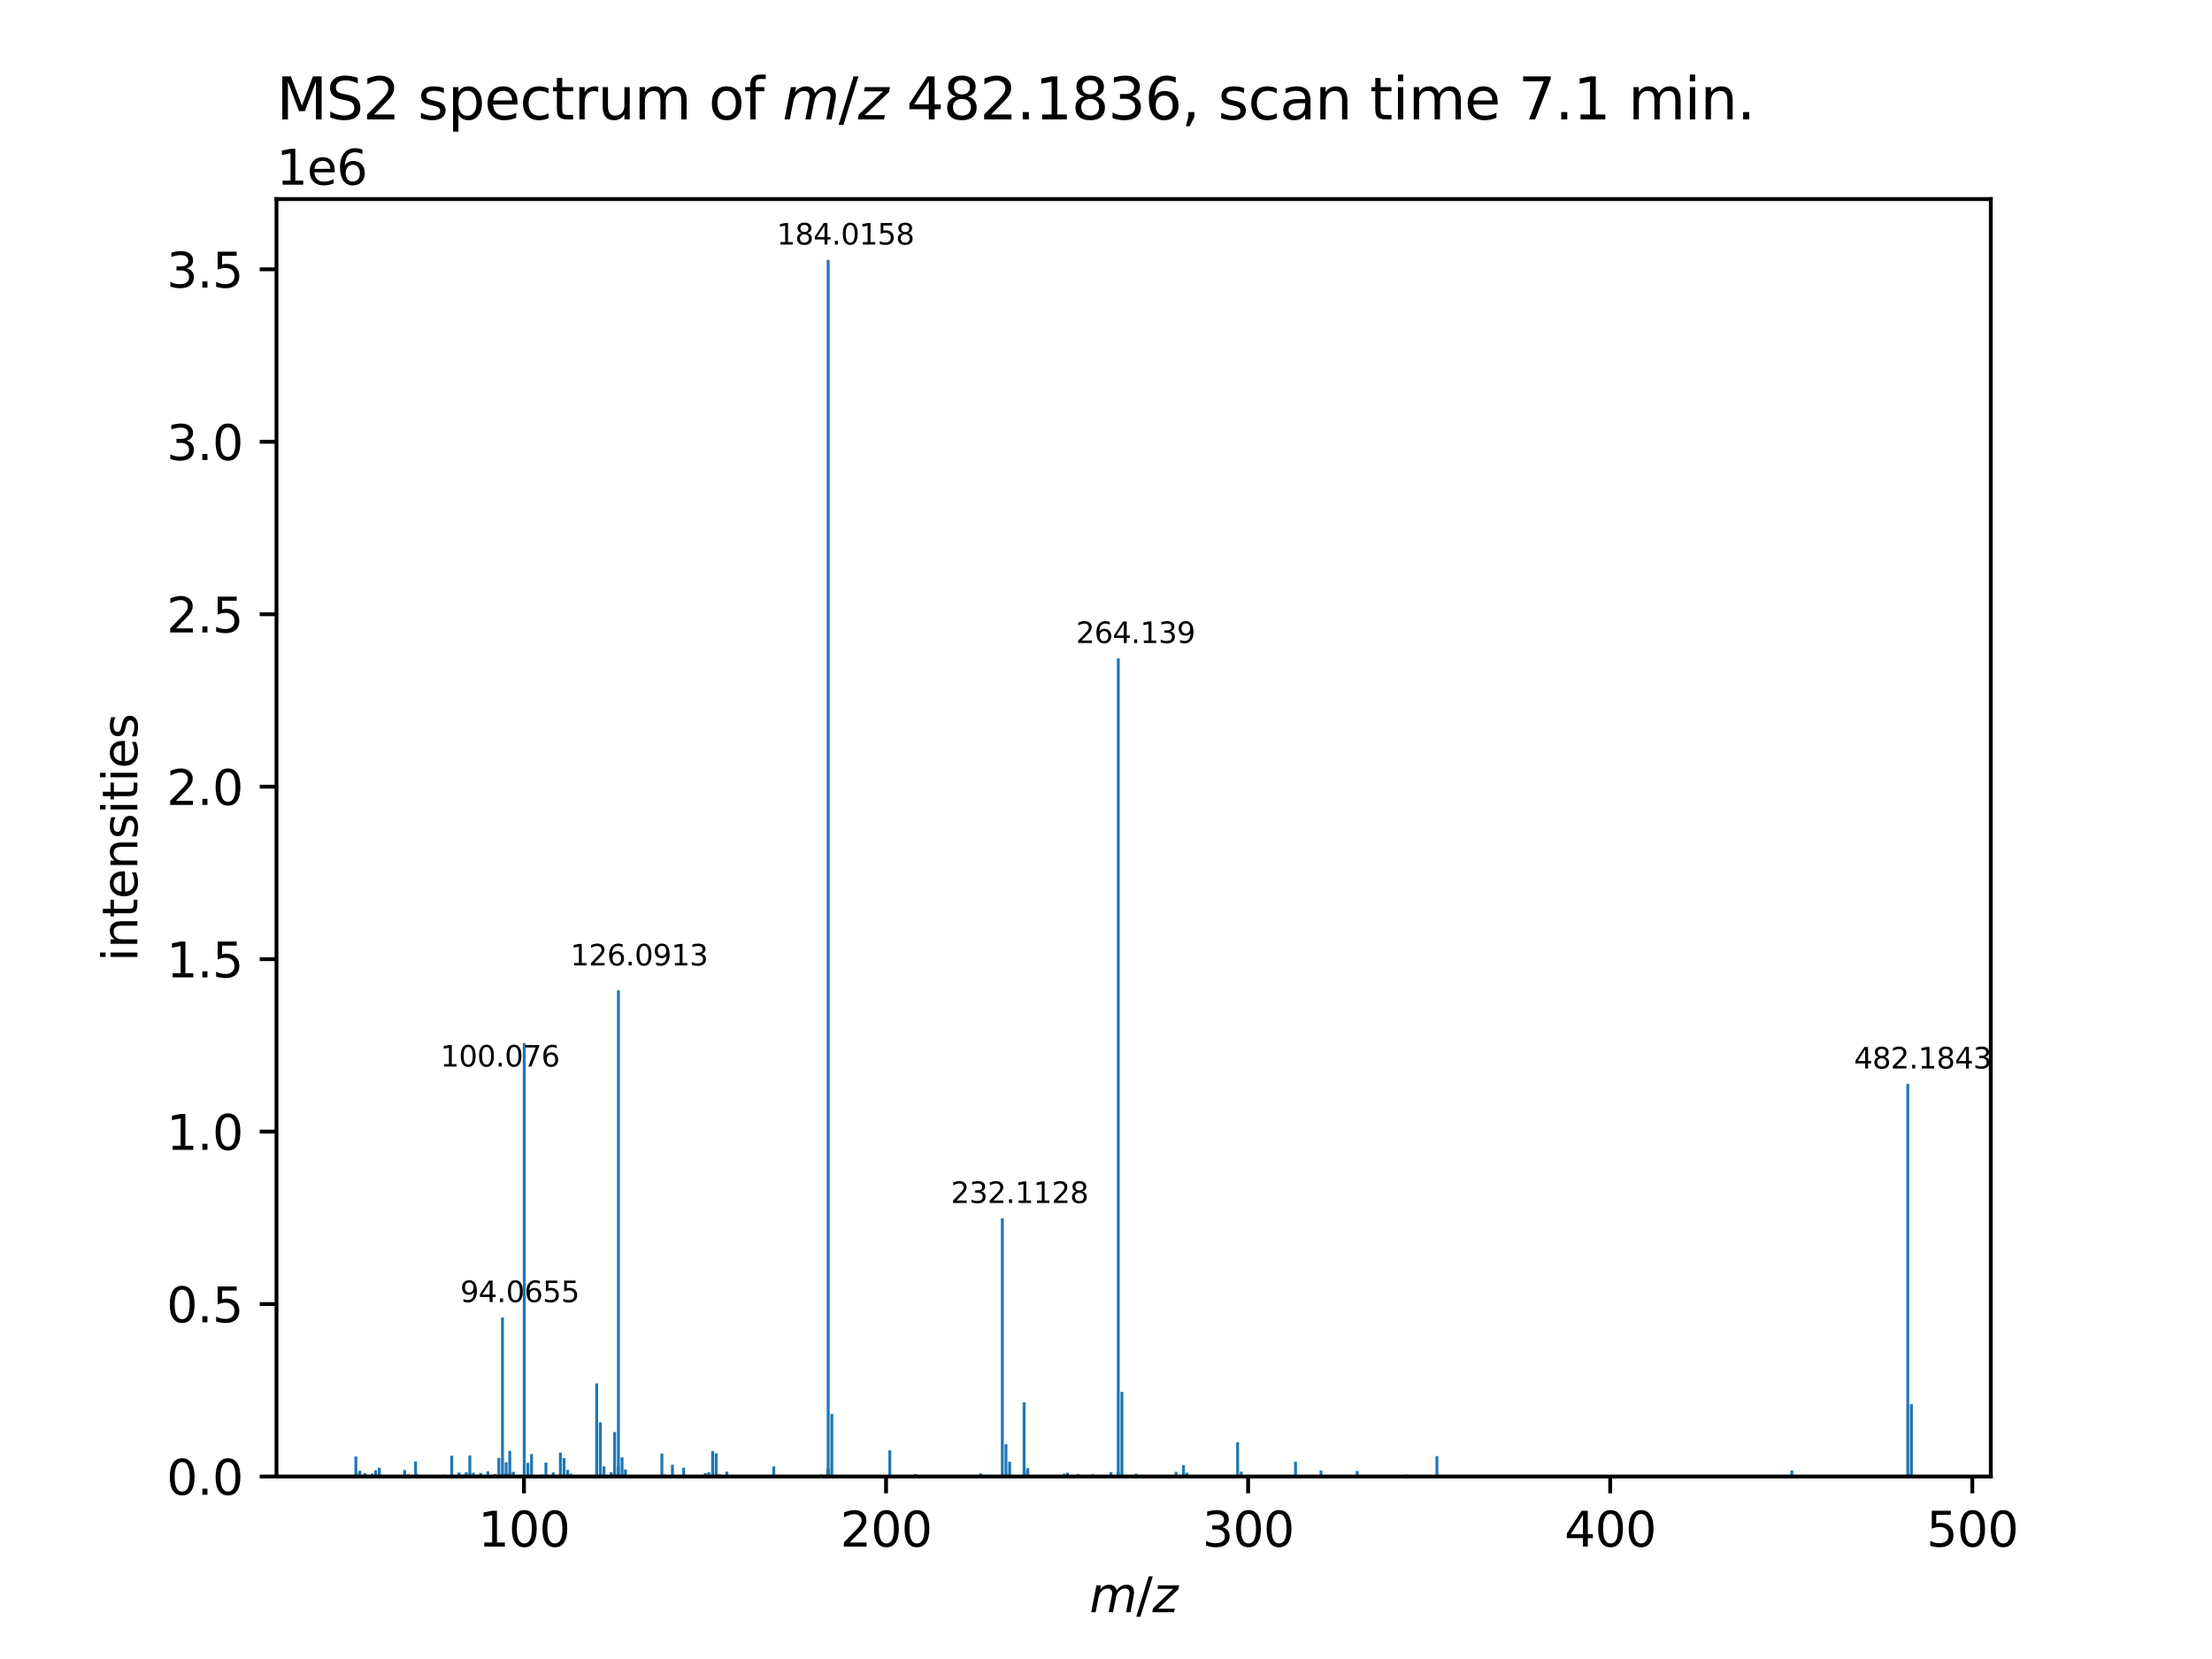 <?xml version="1.0" encoding="utf-8" standalone="no"?>
<!DOCTYPE svg PUBLIC "-//W3C//DTD SVG 1.1//EN"
  "http://www.w3.org/Graphics/SVG/1.1/DTD/svg11.dtd">
<svg xmlns:xlink="http://www.w3.org/1999/xlink" width="460.8pt" height="345.6pt" viewBox="0 0 460.8 345.6" xmlns="http://www.w3.org/2000/svg" version="1.1">
 <defs>
  <style type="text/css">*{stroke-linejoin: round; stroke-linecap: butt}</style>
 </defs>
 <g id="figure_1">
  <g id="patch_1">
   <path d="M 0 345.6 
L 460.8 345.6 
L 460.8 0 
L 0 0 
z
" style="fill: #ffffff"/>
  </g>
  <g id="axes_1">
   <g id="patch_2">
    <path d="M 57.6 307.584 
L 414.72 307.584 
L 414.72 41.472 
L 57.6 41.472 
z
" style="fill: #ffffff"/>
   </g>
   <g id="patch_3">
    <path d="M 73.833 307.584 
L 74.436 307.584 
L 74.436 303.419 
L 73.833 303.419 
z
" clip-path="url(#pe73e03566a)" style="fill: #1f77b4"/>
   </g>
   <g id="patch_4">
    <path d="M 73.917 307.584 
L 74.52 307.584 
L 74.52 306.823 
L 73.917 306.823 
z
" clip-path="url(#pe73e03566a)" style="fill: #1f77b4"/>
   </g>
   <g id="patch_5">
    <path d="M 74.657 307.584 
L 75.261 307.584 
L 75.261 306.386 
L 74.657 306.386 
z
" clip-path="url(#pe73e03566a)" style="fill: #1f77b4"/>
   </g>
   <g id="patch_6">
    <path d="M 75.699 307.584 
L 76.303 307.584 
L 76.303 306.879 
L 75.699 306.879 
z
" clip-path="url(#pe73e03566a)" style="fill: #1f77b4"/>
   </g>
   <g id="patch_7">
    <path d="M 76.423 307.584 
L 77.026 307.584 
L 77.026 307.23 
L 76.423 307.23 
z
" clip-path="url(#pe73e03566a)" style="fill: #1f77b4"/>
   </g>
   <g id="patch_8">
    <path d="M 77.22 307.584 
L 77.823 307.584 
L 77.823 306.982 
L 77.22 306.982 
z
" clip-path="url(#pe73e03566a)" style="fill: #1f77b4"/>
   </g>
   <g id="patch_9">
    <path d="M 77.962 307.584 
L 78.565 307.584 
L 78.565 306.288 
L 77.962 306.288 
z
" clip-path="url(#pe73e03566a)" style="fill: #1f77b4"/>
   </g>
   <g id="patch_10">
    <path d="M 78.713 307.584 
L 79.316 307.584 
L 79.316 305.761 
L 78.713 305.761 
z
" clip-path="url(#pe73e03566a)" style="fill: #1f77b4"/>
   </g>
   <g id="patch_11">
    <path d="M 84 307.584 
L 84.603 307.584 
L 84.603 306.233 
L 84 306.233 
z
" clip-path="url(#pe73e03566a)" style="fill: #1f77b4"/>
   </g>
   <g id="patch_12">
    <path d="M 84.751 307.584 
L 85.354 307.584 
L 85.354 307.075 
L 84.751 307.075 
z
" clip-path="url(#pe73e03566a)" style="fill: #1f77b4"/>
   </g>
   <g id="patch_13">
    <path d="M 85.493 307.584 
L 86.096 307.584 
L 86.096 307.26 
L 85.493 307.26 
z
" clip-path="url(#pe73e03566a)" style="fill: #1f77b4"/>
   </g>
   <g id="patch_14">
    <path d="M 86.271 307.584 
L 86.874 307.584 
L 86.874 304.463 
L 86.271 304.463 
z
" clip-path="url(#pe73e03566a)" style="fill: #1f77b4"/>
   </g>
   <g id="patch_15">
    <path d="M 86.456 307.584 
L 87.059 307.584 
L 87.059 306.999 
L 86.456 306.999 
z
" clip-path="url(#pe73e03566a)" style="fill: #1f77b4"/>
   </g>
   <g id="patch_16">
    <path d="M 92.282 307.584 
L 92.885 307.584 
L 92.885 307.21 
L 92.282 307.21 
z
" clip-path="url(#pe73e03566a)" style="fill: #1f77b4"/>
   </g>
   <g id="patch_17">
    <path d="M 93.802 307.584 
L 94.405 307.584 
L 94.405 303.254 
L 93.802 303.254 
z
" clip-path="url(#pe73e03566a)" style="fill: #1f77b4"/>
   </g>
   <g id="patch_18">
    <path d="M 95.322 307.584 
L 95.926 307.584 
L 95.926 306.743 
L 95.322 306.743 
z
" clip-path="url(#pe73e03566a)" style="fill: #1f77b4"/>
   </g>
   <g id="patch_19">
    <path d="M 96.082 307.584 
L 96.686 307.584 
L 96.686 307.172 
L 96.082 307.172 
z
" clip-path="url(#pe73e03566a)" style="fill: #1f77b4"/>
   </g>
   <g id="patch_20">
    <path d="M 96.815 307.584 
L 97.419 307.584 
L 97.419 306.706 
L 96.815 306.706 
z
" clip-path="url(#pe73e03566a)" style="fill: #1f77b4"/>
   </g>
   <g id="patch_21">
    <path d="M 97.575 307.584 
L 98.179 307.584 
L 98.179 303.187 
L 97.575 303.187 
z
" clip-path="url(#pe73e03566a)" style="fill: #1f77b4"/>
   </g>
   <g id="patch_22">
    <path d="M 97.585 307.584 
L 98.188 307.584 
L 98.188 306.962 
L 97.585 306.962 
z
" clip-path="url(#pe73e03566a)" style="fill: #1f77b4"/>
   </g>
   <g id="patch_23">
    <path d="M 98.336 307.584 
L 98.939 307.584 
L 98.939 306.782 
L 98.336 306.782 
z
" clip-path="url(#pe73e03566a)" style="fill: #1f77b4"/>
   </g>
   <g id="patch_24">
    <path d="M 99.217 307.584 
L 99.821 307.584 
L 99.821 307.192 
L 99.217 307.192 
z
" clip-path="url(#pe73e03566a)" style="fill: #1f77b4"/>
   </g>
   <g id="patch_25">
    <path d="M 99.856 307.584 
L 100.459 307.584 
L 100.459 306.846 
L 99.856 306.846 
z
" clip-path="url(#pe73e03566a)" style="fill: #1f77b4"/>
   </g>
   <g id="patch_26">
    <path d="M 101.333 307.584 
L 101.936 307.584 
L 101.936 306.526 
L 101.333 306.526 
z
" clip-path="url(#pe73e03566a)" style="fill: #1f77b4"/>
   </g>
   <g id="patch_27">
    <path d="M 102.437 307.584 
L 103.04 307.584 
L 103.04 307.204 
L 102.437 307.204 
z
" clip-path="url(#pe73e03566a)" style="fill: #1f77b4"/>
   </g>
   <g id="patch_28">
    <path d="M 102.853 307.584 
L 103.456 307.584 
L 103.456 307.091 
L 102.853 307.091 
z
" clip-path="url(#pe73e03566a)" style="fill: #1f77b4"/>
   </g>
   <g id="patch_29">
    <path d="M 103.613 307.584 
L 104.217 307.584 
L 104.217 303.722 
L 103.613 303.722 
z
" clip-path="url(#pe73e03566a)" style="fill: #1f77b4"/>
   </g>
   <g id="patch_30">
    <path d="M 104.374 307.584 
L 104.977 307.584 
L 104.977 274.453 
L 104.374 274.453 
z
" clip-path="url(#pe73e03566a)" style="fill: #1f77b4"/>
   </g>
   <g id="patch_31">
    <path d="M 104.377 307.584 
L 104.981 307.584 
L 104.981 306.979 
L 104.377 306.979 
z
" clip-path="url(#pe73e03566a)" style="fill: #1f77b4"/>
   </g>
   <g id="patch_32">
    <path d="M 105.116 307.584 
L 105.719 307.584 
L 105.719 307.227 
L 105.116 307.227 
z
" clip-path="url(#pe73e03566a)" style="fill: #1f77b4"/>
   </g>
   <g id="patch_33">
    <path d="M 105.13 307.584 
L 105.733 307.584 
L 105.733 306.896 
L 105.13 306.896 
z
" clip-path="url(#pe73e03566a)" style="fill: #1f77b4"/>
   </g>
   <g id="patch_34">
    <path d="M 105.131 307.584 
L 105.734 307.584 
L 105.734 306.908 
L 105.131 306.908 
z
" clip-path="url(#pe73e03566a)" style="fill: #1f77b4"/>
   </g>
   <g id="patch_35">
    <path d="M 105.134 307.584 
L 105.738 307.584 
L 105.738 304.614 
L 105.134 304.614 
z
" clip-path="url(#pe73e03566a)" style="fill: #1f77b4"/>
   </g>
   <g id="patch_36">
    <path d="M 105.867 307.584 
L 106.47 307.584 
L 106.47 306.988 
L 105.867 306.988 
z
" clip-path="url(#pe73e03566a)" style="fill: #1f77b4"/>
   </g>
   <g id="patch_37">
    <path d="M 105.894 307.584 
L 106.497 307.584 
L 106.497 302.238 
L 105.894 302.238 
z
" clip-path="url(#pe73e03566a)" style="fill: #1f77b4"/>
   </g>
   <g id="patch_38">
    <path d="M 106.621 307.584 
L 107.224 307.584 
L 107.224 306.611 
L 106.621 306.611 
z
" clip-path="url(#pe73e03566a)" style="fill: #1f77b4"/>
   </g>
   <g id="patch_39">
    <path d="M 106.636 307.584 
L 107.24 307.584 
L 107.24 306.685 
L 106.636 306.685 
z
" clip-path="url(#pe73e03566a)" style="fill: #1f77b4"/>
   </g>
   <g id="patch_40">
    <path d="M 108.157 307.584 
L 108.76 307.584 
L 108.76 307.213 
L 108.157 307.213 
z
" clip-path="url(#pe73e03566a)" style="fill: #1f77b4"/>
   </g>
   <g id="patch_41">
    <path d="M 108.907 307.584 
L 109.511 307.584 
L 109.511 217.286 
L 108.907 217.286 
z
" clip-path="url(#pe73e03566a)" style="fill: #1f77b4"/>
   </g>
   <g id="patch_42">
    <path d="M 109.649 307.584 
L 110.253 307.584 
L 110.253 307.132 
L 109.649 307.132 
z
" clip-path="url(#pe73e03566a)" style="fill: #1f77b4"/>
   </g>
   <g id="patch_43">
    <path d="M 109.664 307.584 
L 110.267 307.584 
L 110.267 304.736 
L 109.664 304.736 
z
" clip-path="url(#pe73e03566a)" style="fill: #1f77b4"/>
   </g>
   <g id="patch_44">
    <path d="M 110.428 307.584 
L 111.031 307.584 
L 111.031 302.887 
L 110.428 302.887 
z
" clip-path="url(#pe73e03566a)" style="fill: #1f77b4"/>
   </g>
   <g id="patch_45">
    <path d="M 112.647 307.584 
L 113.25 307.584 
L 113.25 307.165 
L 112.647 307.165 
z
" clip-path="url(#pe73e03566a)" style="fill: #1f77b4"/>
   </g>
   <g id="patch_46">
    <path d="M 113.425 307.584 
L 114.029 307.584 
L 114.029 304.684 
L 113.425 304.684 
z
" clip-path="url(#pe73e03566a)" style="fill: #1f77b4"/>
   </g>
   <g id="patch_47">
    <path d="M 114.945 307.584 
L 115.549 307.584 
L 115.549 306.738 
L 114.945 306.738 
z
" clip-path="url(#pe73e03566a)" style="fill: #1f77b4"/>
   </g>
   <g id="patch_48">
    <path d="M 116.438 307.584 
L 117.042 307.584 
L 117.042 302.616 
L 116.438 302.616 
z
" clip-path="url(#pe73e03566a)" style="fill: #1f77b4"/>
   </g>
   <g id="patch_49">
    <path d="M 116.466 307.584 
L 117.069 307.584 
L 117.069 307.093 
L 116.466 307.093 
z
" clip-path="url(#pe73e03566a)" style="fill: #1f77b4"/>
   </g>
   <g id="patch_50">
    <path d="M 117.199 307.584 
L 117.802 307.584 
L 117.802 303.728 
L 117.199 303.728 
z
" clip-path="url(#pe73e03566a)" style="fill: #1f77b4"/>
   </g>
   <g id="patch_51">
    <path d="M 117.959 307.584 
L 118.562 307.584 
L 118.562 306.194 
L 117.959 306.194 
z
" clip-path="url(#pe73e03566a)" style="fill: #1f77b4"/>
   </g>
   <g id="patch_52">
    <path d="M 118.658 307.584 
L 119.262 307.584 
L 119.262 306.992 
L 118.658 306.992 
z
" clip-path="url(#pe73e03566a)" style="fill: #1f77b4"/>
   </g>
   <g id="patch_53">
    <path d="M 123.991 307.584 
L 124.594 307.584 
L 124.594 307.187 
L 123.991 307.187 
z
" clip-path="url(#pe73e03566a)" style="fill: #1f77b4"/>
   </g>
   <g id="patch_54">
    <path d="M 123.997 307.584 
L 124.6 307.584 
L 124.6 288.173 
L 123.997 288.173 
z
" clip-path="url(#pe73e03566a)" style="fill: #1f77b4"/>
   </g>
   <g id="patch_55">
    <path d="M 124.757 307.584 
L 125.36 307.584 
L 125.36 296.286 
L 124.757 296.286 
z
" clip-path="url(#pe73e03566a)" style="fill: #1f77b4"/>
   </g>
   <g id="patch_56">
    <path d="M 125.518 307.584 
L 126.121 307.584 
L 126.121 305.461 
L 125.518 305.461 
z
" clip-path="url(#pe73e03566a)" style="fill: #1f77b4"/>
   </g>
   <g id="patch_57">
    <path d="M 127.01 307.584 
L 127.613 307.584 
L 127.613 306.679 
L 127.01 306.679 
z
" clip-path="url(#pe73e03566a)" style="fill: #1f77b4"/>
   </g>
   <g id="patch_58">
    <path d="M 127.737 307.584 
L 128.341 307.584 
L 128.341 298.31 
L 127.737 298.31 
z
" clip-path="url(#pe73e03566a)" style="fill: #1f77b4"/>
   </g>
   <g id="patch_59">
    <path d="M 127.77 307.584 
L 128.374 307.584 
L 128.374 307.212 
L 127.77 307.212 
z
" clip-path="url(#pe73e03566a)" style="fill: #1f77b4"/>
   </g>
   <g id="patch_60">
    <path d="M 128.469 307.584 
L 129.073 307.584 
L 129.073 305.53 
L 128.469 305.53 
z
" clip-path="url(#pe73e03566a)" style="fill: #1f77b4"/>
   </g>
   <g id="patch_61">
    <path d="M 128.53 307.584 
L 129.134 307.584 
L 129.134 206.304 
L 128.53 206.304 
z
" clip-path="url(#pe73e03566a)" style="fill: #1f77b4"/>
   </g>
   <g id="patch_62">
    <path d="M 129.287 307.584 
L 129.891 307.584 
L 129.891 303.6 
L 129.287 303.6 
z
" clip-path="url(#pe73e03566a)" style="fill: #1f77b4"/>
   </g>
   <g id="patch_63">
    <path d="M 129.989 307.584 
L 130.593 307.584 
L 130.593 306.112 
L 129.989 306.112 
z
" clip-path="url(#pe73e03566a)" style="fill: #1f77b4"/>
   </g>
   <g id="patch_64">
    <path d="M 137.582 307.584 
L 138.185 307.584 
L 138.185 302.799 
L 137.582 302.799 
z
" clip-path="url(#pe73e03566a)" style="fill: #1f77b4"/>
   </g>
   <g id="patch_65">
    <path d="M 138.098 307.584 
L 138.702 307.584 
L 138.702 307.168 
L 138.098 307.168 
z
" clip-path="url(#pe73e03566a)" style="fill: #1f77b4"/>
   </g>
   <g id="patch_66">
    <path d="M 139.774 307.584 
L 140.377 307.584 
L 140.377 305.121 
L 139.774 305.121 
z
" clip-path="url(#pe73e03566a)" style="fill: #1f77b4"/>
   </g>
   <g id="patch_67">
    <path d="M 142.115 307.584 
L 142.719 307.584 
L 142.719 305.739 
L 142.115 305.739 
z
" clip-path="url(#pe73e03566a)" style="fill: #1f77b4"/>
   </g>
   <g id="patch_68">
    <path d="M 146.633 307.584 
L 147.237 307.584 
L 147.237 306.881 
L 146.633 306.881 
z
" clip-path="url(#pe73e03566a)" style="fill: #1f77b4"/>
   </g>
   <g id="patch_69">
    <path d="M 147.36 307.584 
L 147.964 307.584 
L 147.964 306.705 
L 147.36 306.705 
z
" clip-path="url(#pe73e03566a)" style="fill: #1f77b4"/>
   </g>
   <g id="patch_70">
    <path d="M 148.153 307.584 
L 148.757 307.584 
L 148.757 302.278 
L 148.153 302.278 
z
" clip-path="url(#pe73e03566a)" style="fill: #1f77b4"/>
   </g>
   <g id="patch_71">
    <path d="M 148.881 307.584 
L 149.484 307.584 
L 149.484 302.737 
L 148.881 302.737 
z
" clip-path="url(#pe73e03566a)" style="fill: #1f77b4"/>
   </g>
   <g id="patch_72">
    <path d="M 149.585 307.584 
L 150.189 307.584 
L 150.189 307.093 
L 149.585 307.093 
z
" clip-path="url(#pe73e03566a)" style="fill: #1f77b4"/>
   </g>
   <g id="patch_73">
    <path d="M 151.106 307.584 
L 151.71 307.584 
L 151.71 306.555 
L 151.106 306.555 
z
" clip-path="url(#pe73e03566a)" style="fill: #1f77b4"/>
   </g>
   <g id="patch_74">
    <path d="M 160.807 307.584 
L 161.411 307.584 
L 161.411 307.199 
L 160.807 307.199 
z
" clip-path="url(#pe73e03566a)" style="fill: #1f77b4"/>
   </g>
   <g id="patch_75">
    <path d="M 160.89 307.584 
L 161.493 307.584 
L 161.493 305.493 
L 160.89 305.493 
z
" clip-path="url(#pe73e03566a)" style="fill: #1f77b4"/>
   </g>
   <g id="patch_76">
    <path d="M 170.775 307.584 
L 171.379 307.584 
L 171.379 307.129 
L 170.775 307.129 
z
" clip-path="url(#pe73e03566a)" style="fill: #1f77b4"/>
   </g>
   <g id="patch_77">
    <path d="M 171.951 307.584 
L 172.555 307.584 
L 172.555 307.109 
L 171.951 307.109 
z
" clip-path="url(#pe73e03566a)" style="fill: #1f77b4"/>
   </g>
   <g id="patch_78">
    <path d="M 172.196 307.584 
L 172.8 307.584 
L 172.8 305.907 
L 172.196 305.907 
z
" clip-path="url(#pe73e03566a)" style="fill: #1f77b4"/>
   </g>
   <g id="patch_79">
    <path d="M 172.222 307.584 
L 172.826 307.584 
L 172.826 54.144 
L 172.222 54.144 
z
" clip-path="url(#pe73e03566a)" style="fill: #1f77b4"/>
   </g>
   <g id="patch_80">
    <path d="M 172.243 307.584 
L 172.846 307.584 
L 172.846 306.139 
L 172.243 306.139 
z
" clip-path="url(#pe73e03566a)" style="fill: #1f77b4"/>
   </g>
   <g id="patch_81">
    <path d="M 172.248 307.584 
L 172.851 307.584 
L 172.851 306.168 
L 172.248 306.168 
z
" clip-path="url(#pe73e03566a)" style="fill: #1f77b4"/>
   </g>
   <g id="patch_82">
    <path d="M 172.979 307.584 
L 173.582 307.584 
L 173.582 294.556 
L 172.979 294.556 
z
" clip-path="url(#pe73e03566a)" style="fill: #1f77b4"/>
   </g>
   <g id="patch_83">
    <path d="M 185.065 307.584 
L 185.668 307.584 
L 185.668 302.125 
L 185.065 302.125 
z
" clip-path="url(#pe73e03566a)" style="fill: #1f77b4"/>
   </g>
   <g id="patch_84">
    <path d="M 190.398 307.584 
L 191.002 307.584 
L 191.002 307.061 
L 190.398 307.061 
z
" clip-path="url(#pe73e03566a)" style="fill: #1f77b4"/>
   </g>
   <g id="patch_85">
    <path d="M 203.983 307.584 
L 204.587 307.584 
L 204.587 306.944 
L 203.983 306.944 
z
" clip-path="url(#pe73e03566a)" style="fill: #1f77b4"/>
   </g>
   <g id="patch_86">
    <path d="M 208.501 307.584 
L 209.105 307.584 
L 209.105 253.805 
L 208.501 253.805 
z
" clip-path="url(#pe73e03566a)" style="fill: #1f77b4"/>
   </g>
   <g id="patch_87">
    <path d="M 209.259 307.584 
L 209.863 307.584 
L 209.863 300.861 
L 209.259 300.861 
z
" clip-path="url(#pe73e03566a)" style="fill: #1f77b4"/>
   </g>
   <g id="patch_88">
    <path d="M 210.021 307.584 
L 210.625 307.584 
L 210.625 304.513 
L 210.021 304.513 
z
" clip-path="url(#pe73e03566a)" style="fill: #1f77b4"/>
   </g>
   <g id="patch_89">
    <path d="M 213.035 307.584 
L 213.638 307.584 
L 213.638 292.152 
L 213.035 292.152 
z
" clip-path="url(#pe73e03566a)" style="fill: #1f77b4"/>
   </g>
   <g id="patch_90">
    <path d="M 213.74 307.584 
L 214.344 307.584 
L 214.344 306.361 
L 213.74 306.361 
z
" clip-path="url(#pe73e03566a)" style="fill: #1f77b4"/>
   </g>
   <g id="patch_91">
    <path d="M 213.791 307.584 
L 214.395 307.584 
L 214.395 305.841 
L 213.791 305.841 
z
" clip-path="url(#pe73e03566a)" style="fill: #1f77b4"/>
   </g>
   <g id="patch_92">
    <path d="M 221.344 307.584 
L 221.948 307.584 
L 221.948 306.973 
L 221.344 306.973 
z
" clip-path="url(#pe73e03566a)" style="fill: #1f77b4"/>
   </g>
   <g id="patch_93">
    <path d="M 222.086 307.584 
L 222.69 307.584 
L 222.69 306.784 
L 222.086 306.784 
z
" clip-path="url(#pe73e03566a)" style="fill: #1f77b4"/>
   </g>
   <g id="patch_94">
    <path d="M 224.311 307.584 
L 224.914 307.584 
L 224.914 307.081 
L 224.311 307.081 
z
" clip-path="url(#pe73e03566a)" style="fill: #1f77b4"/>
   </g>
   <g id="patch_95">
    <path d="M 227.326 307.584 
L 227.929 307.584 
L 227.929 307.085 
L 227.326 307.085 
z
" clip-path="url(#pe73e03566a)" style="fill: #1f77b4"/>
   </g>
   <g id="patch_96">
    <path d="M 231.138 307.584 
L 231.741 307.584 
L 231.741 306.658 
L 231.138 306.658 
z
" clip-path="url(#pe73e03566a)" style="fill: #1f77b4"/>
   </g>
   <g id="patch_97">
    <path d="M 232.615 307.584 
L 233.218 307.584 
L 233.218 306.558 
L 232.615 306.558 
z
" clip-path="url(#pe73e03566a)" style="fill: #1f77b4"/>
   </g>
   <g id="patch_98">
    <path d="M 232.658 307.584 
L 233.261 307.584 
L 233.261 137.153 
L 232.658 137.153 
z
" clip-path="url(#pe73e03566a)" style="fill: #1f77b4"/>
   </g>
   <g id="patch_99">
    <path d="M 233.415 307.584 
L 234.018 307.584 
L 234.018 289.962 
L 233.415 289.962 
z
" clip-path="url(#pe73e03566a)" style="fill: #1f77b4"/>
   </g>
   <g id="patch_100">
    <path d="M 236.377 307.584 
L 236.98 307.584 
L 236.98 306.983 
L 236.377 306.983 
z
" clip-path="url(#pe73e03566a)" style="fill: #1f77b4"/>
   </g>
   <g id="patch_101">
    <path d="M 244.686 307.584 
L 245.289 307.584 
L 245.289 306.611 
L 244.686 306.611 
z
" clip-path="url(#pe73e03566a)" style="fill: #1f77b4"/>
   </g>
   <g id="patch_102">
    <path d="M 246.243 307.584 
L 246.846 307.584 
L 246.846 305.24 
L 246.243 305.24 
z
" clip-path="url(#pe73e03566a)" style="fill: #1f77b4"/>
   </g>
   <g id="patch_103">
    <path d="M 246.948 307.584 
L 247.551 307.584 
L 247.551 306.779 
L 246.948 306.779 
z
" clip-path="url(#pe73e03566a)" style="fill: #1f77b4"/>
   </g>
   <g id="patch_104">
    <path d="M 257.519 307.584 
L 258.123 307.584 
L 258.123 300.454 
L 257.519 300.454 
z
" clip-path="url(#pe73e03566a)" style="fill: #1f77b4"/>
   </g>
   <g id="patch_105">
    <path d="M 258.276 307.584 
L 258.88 307.584 
L 258.88 306.557 
L 258.276 306.557 
z
" clip-path="url(#pe73e03566a)" style="fill: #1f77b4"/>
   </g>
   <g id="patch_106">
    <path d="M 269.584 307.584 
L 270.187 307.584 
L 270.187 304.487 
L 269.584 304.487 
z
" clip-path="url(#pe73e03566a)" style="fill: #1f77b4"/>
   </g>
   <g id="patch_107">
    <path d="M 274.882 307.584 
L 275.485 307.584 
L 275.485 306.322 
L 274.882 306.322 
z
" clip-path="url(#pe73e03566a)" style="fill: #1f77b4"/>
   </g>
   <g id="patch_108">
    <path d="M 282.427 307.584 
L 283.031 307.584 
L 283.031 306.418 
L 282.427 306.418 
z
" clip-path="url(#pe73e03566a)" style="fill: #1f77b4"/>
   </g>
   <g id="patch_109">
    <path d="M 292.627 307.584 
L 293.23 307.584 
L 293.23 307.171 
L 292.627 307.171 
z
" clip-path="url(#pe73e03566a)" style="fill: #1f77b4"/>
   </g>
   <g id="patch_110">
    <path d="M 299.037 307.584 
L 299.64 307.584 
L 299.64 303.332 
L 299.037 303.332 
z
" clip-path="url(#pe73e03566a)" style="fill: #1f77b4"/>
   </g>
   <g id="patch_111">
    <path d="M 372.971 307.584 
L 373.574 307.584 
L 373.574 306.323 
L 372.971 306.323 
z
" clip-path="url(#pe73e03566a)" style="fill: #1f77b4"/>
   </g>
   <g id="patch_112">
    <path d="M 397.127 307.584 
L 397.731 307.584 
L 397.731 225.783 
L 397.127 225.783 
z
" clip-path="url(#pe73e03566a)" style="fill: #1f77b4"/>
   </g>
   <g id="patch_113">
    <path d="M 397.235 307.584 
L 397.839 307.584 
L 397.839 306.973 
L 397.235 306.973 
z
" clip-path="url(#pe73e03566a)" style="fill: #1f77b4"/>
   </g>
   <g id="patch_114">
    <path d="M 397.884 307.584 
L 398.487 307.584 
L 398.487 292.512 
L 397.884 292.512 
z
" clip-path="url(#pe73e03566a)" style="fill: #1f77b4"/>
   </g>
   <g id="matplotlib.axis_1">
    <g id="xtick_1">
     <g id="line2d_1">
      <defs>
       <path id="m6f79a0582f" d="M 0 0 
L 0 3.5 
" style="stroke: #000000; stroke-width: 0.8"/>
      </defs>
      <g>
       <use xlink:href="#m6f79a0582f" x="109.152" y="307.584" style="stroke: #000000; stroke-width: 0.8"/>
      </g>
     </g>
     <g id="text_1">
      <!-- 100 -->
      <g transform="translate(99.608 322.182) scale(0.1 -0.1)">
       <defs>
        <path id="DejaVuSans-31" d="M 794 531 
L 1825 531 
L 1825 4091 
L 703 3866 
L 703 4441 
L 1819 4666 
L 2450 4666 
L 2450 531 
L 3481 531 
L 3481 0 
L 794 0 
L 794 531 
z
" transform="scale(0.016)"/>
        <path id="DejaVuSans-30" d="M 2034 4250 
Q 1547 4250 1301 3770 
Q 1056 3291 1056 2328 
Q 1056 1369 1301 889 
Q 1547 409 2034 409 
Q 2525 409 2770 889 
Q 3016 1369 3016 2328 
Q 3016 3291 2770 3770 
Q 2525 4250 2034 4250 
z
M 2034 4750 
Q 2819 4750 3233 4129 
Q 3647 3509 3647 2328 
Q 3647 1150 3233 529 
Q 2819 -91 2034 -91 
Q 1250 -91 836 529 
Q 422 1150 422 2328 
Q 422 3509 836 4129 
Q 1250 4750 2034 4750 
z
" transform="scale(0.016)"/>
       </defs>
       <use xlink:href="#DejaVuSans-31"/>
       <use xlink:href="#DejaVuSans-30" x="63.623"/>
       <use xlink:href="#DejaVuSans-30" x="127.246"/>
      </g>
     </g>
    </g>
    <g id="xtick_2">
     <g id="line2d_2">
      <g>
       <use xlink:href="#m6f79a0582f" x="184.581" y="307.584" style="stroke: #000000; stroke-width: 0.8"/>
      </g>
     </g>
     <g id="text_2">
      <!-- 200 -->
      <g transform="translate(175.037 322.182) scale(0.1 -0.1)">
       <defs>
        <path id="DejaVuSans-32" d="M 1228 531 
L 3431 531 
L 3431 0 
L 469 0 
L 469 531 
Q 828 903 1448 1529 
Q 2069 2156 2228 2338 
Q 2531 2678 2651 2914 
Q 2772 3150 2772 3378 
Q 2772 3750 2511 3984 
Q 2250 4219 1831 4219 
Q 1534 4219 1204 4116 
Q 875 4013 500 3803 
L 500 4441 
Q 881 4594 1212 4672 
Q 1544 4750 1819 4750 
Q 2544 4750 2975 4387 
Q 3406 4025 3406 3419 
Q 3406 3131 3298 2873 
Q 3191 2616 2906 2266 
Q 2828 2175 2409 1742 
Q 1991 1309 1228 531 
z
" transform="scale(0.016)"/>
       </defs>
       <use xlink:href="#DejaVuSans-32"/>
       <use xlink:href="#DejaVuSans-30" x="63.623"/>
       <use xlink:href="#DejaVuSans-30" x="127.246"/>
      </g>
     </g>
    </g>
    <g id="xtick_3">
     <g id="line2d_3">
      <g>
       <use xlink:href="#m6f79a0582f" x="260.009" y="307.584" style="stroke: #000000; stroke-width: 0.8"/>
      </g>
     </g>
     <g id="text_3">
      <!-- 300 -->
      <g transform="translate(250.466 322.182) scale(0.1 -0.1)">
       <defs>
        <path id="DejaVuSans-33" d="M 2597 2516 
Q 3050 2419 3304 2112 
Q 3559 1806 3559 1356 
Q 3559 666 3084 287 
Q 2609 -91 1734 -91 
Q 1441 -91 1130 -33 
Q 819 25 488 141 
L 488 750 
Q 750 597 1062 519 
Q 1375 441 1716 441 
Q 2309 441 2620 675 
Q 2931 909 2931 1356 
Q 2931 1769 2642 2001 
Q 2353 2234 1838 2234 
L 1294 2234 
L 1294 2753 
L 1863 2753 
Q 2328 2753 2575 2939 
Q 2822 3125 2822 3475 
Q 2822 3834 2567 4026 
Q 2313 4219 1838 4219 
Q 1578 4219 1281 4162 
Q 984 4106 628 3988 
L 628 4550 
Q 988 4650 1302 4700 
Q 1616 4750 1894 4750 
Q 2613 4750 3031 4423 
Q 3450 4097 3450 3541 
Q 3450 3153 3228 2886 
Q 3006 2619 2597 2516 
z
" transform="scale(0.016)"/>
       </defs>
       <use xlink:href="#DejaVuSans-33"/>
       <use xlink:href="#DejaVuSans-30" x="63.623"/>
       <use xlink:href="#DejaVuSans-30" x="127.246"/>
      </g>
     </g>
    </g>
    <g id="xtick_4">
     <g id="line2d_4">
      <g>
       <use xlink:href="#m6f79a0582f" x="335.438" y="307.584" style="stroke: #000000; stroke-width: 0.8"/>
      </g>
     </g>
     <g id="text_4">
      <!-- 400 -->
      <g transform="translate(325.894 322.182) scale(0.1 -0.1)">
       <defs>
        <path id="DejaVuSans-34" d="M 2419 4116 
L 825 1625 
L 2419 1625 
L 2419 4116 
z
M 2253 4666 
L 3047 4666 
L 3047 1625 
L 3713 1625 
L 3713 1100 
L 3047 1100 
L 3047 0 
L 2419 0 
L 2419 1100 
L 313 1100 
L 313 1709 
L 2253 4666 
z
" transform="scale(0.016)"/>
       </defs>
       <use xlink:href="#DejaVuSans-34"/>
       <use xlink:href="#DejaVuSans-30" x="63.623"/>
       <use xlink:href="#DejaVuSans-30" x="127.246"/>
      </g>
     </g>
    </g>
    <g id="xtick_5">
     <g id="line2d_5">
      <g>
       <use xlink:href="#m6f79a0582f" x="410.867" y="307.584" style="stroke: #000000; stroke-width: 0.8"/>
      </g>
     </g>
     <g id="text_5">
      <!-- 500 -->
      <g transform="translate(401.323 322.182) scale(0.1 -0.1)">
       <defs>
        <path id="DejaVuSans-35" d="M 691 4666 
L 3169 4666 
L 3169 4134 
L 1269 4134 
L 1269 2991 
Q 1406 3038 1543 3061 
Q 1681 3084 1819 3084 
Q 2600 3084 3056 2656 
Q 3513 2228 3513 1497 
Q 3513 744 3044 326 
Q 2575 -91 1722 -91 
Q 1428 -91 1123 -41 
Q 819 9 494 109 
L 494 744 
Q 775 591 1075 516 
Q 1375 441 1709 441 
Q 2250 441 2565 725 
Q 2881 1009 2881 1497 
Q 2881 1984 2565 2268 
Q 2250 2553 1709 2553 
Q 1456 2553 1204 2497 
Q 953 2441 691 2322 
L 691 4666 
z
" transform="scale(0.016)"/>
       </defs>
       <use xlink:href="#DejaVuSans-35"/>
       <use xlink:href="#DejaVuSans-30" x="63.623"/>
       <use xlink:href="#DejaVuSans-30" x="127.246"/>
      </g>
     </g>
    </g>
    <g id="text_6">
     <!-- ${m/z}$ -->
     <g transform="translate(226.96 335.861) scale(0.1 -0.1)">
      <defs>
       <path id="DejaVuSans-Oblique-6d" d="M 5747 2113 
L 5338 0 
L 4763 0 
L 5166 2094 
Q 5191 2228 5203 2325 
Q 5216 2422 5216 2491 
Q 5216 2772 5059 2928 
Q 4903 3084 4622 3084 
Q 4203 3084 3875 2770 
Q 3547 2456 3450 1953 
L 3066 0 
L 2491 0 
L 2900 2094 
Q 2925 2209 2937 2307 
Q 2950 2406 2950 2484 
Q 2950 2769 2794 2926 
Q 2638 3084 2363 3084 
Q 1938 3084 1609 2770 
Q 1281 2456 1184 1953 
L 800 0 
L 225 0 
L 909 3500 
L 1484 3500 
L 1375 2956 
Q 1609 3263 1923 3423 
Q 2238 3584 2597 3584 
Q 2978 3584 3223 3384 
Q 3469 3184 3519 2828 
Q 3781 3197 4126 3390 
Q 4472 3584 4856 3584 
Q 5306 3584 5551 3325 
Q 5797 3066 5797 2591 
Q 5797 2488 5784 2364 
Q 5772 2241 5747 2113 
z
" transform="scale(0.016)"/>
       <path id="DejaVuSans-2f" d="M 1625 4666 
L 2156 4666 
L 531 -594 
L 0 -594 
L 1625 4666 
z
" transform="scale(0.016)"/>
       <path id="DejaVuSans-Oblique-7a" d="M 744 3500 
L 3475 3500 
L 3372 2975 
L 738 459 
L 2913 459 
L 2822 0 
L -19 0 
L 84 525 
L 2719 3041 
L 653 3041 
L 744 3500 
z
" transform="scale(0.016)"/>
      </defs>
      <use xlink:href="#DejaVuSans-Oblique-6d" transform="translate(0 0.094)"/>
      <use xlink:href="#DejaVuSans-2f" transform="translate(97.412 0.094)"/>
      <use xlink:href="#DejaVuSans-Oblique-7a" transform="translate(131.104 0.094)"/>
     </g>
    </g>
   </g>
   <g id="matplotlib.axis_2">
    <g id="ytick_1">
     <g id="line2d_6">
      <defs>
       <path id="m98a83ae3e9" d="M 0 0 
L -3.5 0 
" style="stroke: #000000; stroke-width: 0.8"/>
      </defs>
      <g>
       <use xlink:href="#m98a83ae3e9" x="57.6" y="307.584" style="stroke: #000000; stroke-width: 0.8"/>
      </g>
     </g>
     <g id="text_7">
      <!-- 0.0 -->
      <g transform="translate(34.697 311.383) scale(0.1 -0.1)">
       <defs>
        <path id="DejaVuSans-2e" d="M 684 794 
L 1344 794 
L 1344 0 
L 684 0 
L 684 794 
z
" transform="scale(0.016)"/>
       </defs>
       <use xlink:href="#DejaVuSans-30"/>
       <use xlink:href="#DejaVuSans-2e" x="63.623"/>
       <use xlink:href="#DejaVuSans-30" x="95.41"/>
      </g>
     </g>
    </g>
    <g id="ytick_2">
     <g id="line2d_7">
      <g>
       <use xlink:href="#m98a83ae3e9" x="57.6" y="271.658" style="stroke: #000000; stroke-width: 0.8"/>
      </g>
     </g>
     <g id="text_8">
      <!-- 0.5 -->
      <g transform="translate(34.697 275.458) scale(0.1 -0.1)">
       <use xlink:href="#DejaVuSans-30"/>
       <use xlink:href="#DejaVuSans-2e" x="63.623"/>
       <use xlink:href="#DejaVuSans-35" x="95.41"/>
      </g>
     </g>
    </g>
    <g id="ytick_3">
     <g id="line2d_8">
      <g>
       <use xlink:href="#m98a83ae3e9" x="57.6" y="235.733" style="stroke: #000000; stroke-width: 0.8"/>
      </g>
     </g>
     <g id="text_9">
      <!-- 1.0 -->
      <g transform="translate(34.697 239.532) scale(0.1 -0.1)">
       <use xlink:href="#DejaVuSans-31"/>
       <use xlink:href="#DejaVuSans-2e" x="63.623"/>
       <use xlink:href="#DejaVuSans-30" x="95.41"/>
      </g>
     </g>
    </g>
    <g id="ytick_4">
     <g id="line2d_9">
      <g>
       <use xlink:href="#m98a83ae3e9" x="57.6" y="199.807" style="stroke: #000000; stroke-width: 0.8"/>
      </g>
     </g>
     <g id="text_10">
      <!-- 1.5 -->
      <g transform="translate(34.697 203.606) scale(0.1 -0.1)">
       <use xlink:href="#DejaVuSans-31"/>
       <use xlink:href="#DejaVuSans-2e" x="63.623"/>
       <use xlink:href="#DejaVuSans-35" x="95.41"/>
      </g>
     </g>
    </g>
    <g id="ytick_5">
     <g id="line2d_10">
      <g>
       <use xlink:href="#m98a83ae3e9" x="57.6" y="163.882" style="stroke: #000000; stroke-width: 0.8"/>
      </g>
     </g>
     <g id="text_11">
      <!-- 2.0 -->
      <g transform="translate(34.697 167.681) scale(0.1 -0.1)">
       <use xlink:href="#DejaVuSans-32"/>
       <use xlink:href="#DejaVuSans-2e" x="63.623"/>
       <use xlink:href="#DejaVuSans-30" x="95.41"/>
      </g>
     </g>
    </g>
    <g id="ytick_6">
     <g id="line2d_11">
      <g>
       <use xlink:href="#m98a83ae3e9" x="57.6" y="127.956" style="stroke: #000000; stroke-width: 0.8"/>
      </g>
     </g>
     <g id="text_12">
      <!-- 2.5 -->
      <g transform="translate(34.697 131.755) scale(0.1 -0.1)">
       <use xlink:href="#DejaVuSans-32"/>
       <use xlink:href="#DejaVuSans-2e" x="63.623"/>
       <use xlink:href="#DejaVuSans-35" x="95.41"/>
      </g>
     </g>
    </g>
    <g id="ytick_7">
     <g id="line2d_12">
      <g>
       <use xlink:href="#m98a83ae3e9" x="57.6" y="92.03" style="stroke: #000000; stroke-width: 0.8"/>
      </g>
     </g>
     <g id="text_13">
      <!-- 3.0 -->
      <g transform="translate(34.697 95.83) scale(0.1 -0.1)">
       <use xlink:href="#DejaVuSans-33"/>
       <use xlink:href="#DejaVuSans-2e" x="63.623"/>
       <use xlink:href="#DejaVuSans-30" x="95.41"/>
      </g>
     </g>
    </g>
    <g id="ytick_8">
     <g id="line2d_13">
      <g>
       <use xlink:href="#m98a83ae3e9" x="57.6" y="56.105" style="stroke: #000000; stroke-width: 0.8"/>
      </g>
     </g>
     <g id="text_14">
      <!-- 3.5 -->
      <g transform="translate(34.697 59.904) scale(0.1 -0.1)">
       <use xlink:href="#DejaVuSans-33"/>
       <use xlink:href="#DejaVuSans-2e" x="63.623"/>
       <use xlink:href="#DejaVuSans-35" x="95.41"/>
      </g>
     </g>
    </g>
    <g id="text_15">
     <!-- intensities -->
     <g transform="translate(28.617 200.315) rotate(-90) scale(0.1 -0.1)">
      <defs>
       <path id="DejaVuSans-69" d="M 603 3500 
L 1178 3500 
L 1178 0 
L 603 0 
L 603 3500 
z
M 603 4863 
L 1178 4863 
L 1178 4134 
L 603 4134 
L 603 4863 
z
" transform="scale(0.016)"/>
       <path id="DejaVuSans-6e" d="M 3513 2113 
L 3513 0 
L 2938 0 
L 2938 2094 
Q 2938 2591 2744 2837 
Q 2550 3084 2163 3084 
Q 1697 3084 1428 2787 
Q 1159 2491 1159 1978 
L 1159 0 
L 581 0 
L 581 3500 
L 1159 3500 
L 1159 2956 
Q 1366 3272 1645 3428 
Q 1925 3584 2291 3584 
Q 2894 3584 3203 3211 
Q 3513 2838 3513 2113 
z
" transform="scale(0.016)"/>
       <path id="DejaVuSans-74" d="M 1172 4494 
L 1172 3500 
L 2356 3500 
L 2356 3053 
L 1172 3053 
L 1172 1153 
Q 1172 725 1289 603 
Q 1406 481 1766 481 
L 2356 481 
L 2356 0 
L 1766 0 
Q 1100 0 847 248 
Q 594 497 594 1153 
L 594 3053 
L 172 3053 
L 172 3500 
L 594 3500 
L 594 4494 
L 1172 4494 
z
" transform="scale(0.016)"/>
       <path id="DejaVuSans-65" d="M 3597 1894 
L 3597 1613 
L 953 1613 
Q 991 1019 1311 708 
Q 1631 397 2203 397 
Q 2534 397 2845 478 
Q 3156 559 3463 722 
L 3463 178 
Q 3153 47 2828 -22 
Q 2503 -91 2169 -91 
Q 1331 -91 842 396 
Q 353 884 353 1716 
Q 353 2575 817 3079 
Q 1281 3584 2069 3584 
Q 2775 3584 3186 3129 
Q 3597 2675 3597 1894 
z
M 3022 2063 
Q 3016 2534 2758 2815 
Q 2500 3097 2075 3097 
Q 1594 3097 1305 2825 
Q 1016 2553 972 2059 
L 3022 2063 
z
" transform="scale(0.016)"/>
       <path id="DejaVuSans-73" d="M 2834 3397 
L 2834 2853 
Q 2591 2978 2328 3040 
Q 2066 3103 1784 3103 
Q 1356 3103 1142 2972 
Q 928 2841 928 2578 
Q 928 2378 1081 2264 
Q 1234 2150 1697 2047 
L 1894 2003 
Q 2506 1872 2764 1633 
Q 3022 1394 3022 966 
Q 3022 478 2636 193 
Q 2250 -91 1575 -91 
Q 1294 -91 989 -36 
Q 684 19 347 128 
L 347 722 
Q 666 556 975 473 
Q 1284 391 1588 391 
Q 1994 391 2212 530 
Q 2431 669 2431 922 
Q 2431 1156 2273 1281 
Q 2116 1406 1581 1522 
L 1381 1569 
Q 847 1681 609 1914 
Q 372 2147 372 2553 
Q 372 3047 722 3315 
Q 1072 3584 1716 3584 
Q 2034 3584 2315 3537 
Q 2597 3491 2834 3397 
z
" transform="scale(0.016)"/>
      </defs>
      <use xlink:href="#DejaVuSans-69"/>
      <use xlink:href="#DejaVuSans-6e" x="27.783"/>
      <use xlink:href="#DejaVuSans-74" x="91.162"/>
      <use xlink:href="#DejaVuSans-65" x="130.371"/>
      <use xlink:href="#DejaVuSans-6e" x="191.895"/>
      <use xlink:href="#DejaVuSans-73" x="255.273"/>
      <use xlink:href="#DejaVuSans-69" x="307.373"/>
      <use xlink:href="#DejaVuSans-74" x="335.156"/>
      <use xlink:href="#DejaVuSans-69" x="374.365"/>
      <use xlink:href="#DejaVuSans-65" x="402.148"/>
      <use xlink:href="#DejaVuSans-73" x="463.672"/>
     </g>
    </g>
    <g id="text_16">
     <!-- 1e6 -->
     <g transform="translate(57.6 38.472) scale(0.1 -0.1)">
      <defs>
       <path id="DejaVuSans-36" d="M 2113 2584 
Q 1688 2584 1439 2293 
Q 1191 2003 1191 1497 
Q 1191 994 1439 701 
Q 1688 409 2113 409 
Q 2538 409 2786 701 
Q 3034 994 3034 1497 
Q 3034 2003 2786 2293 
Q 2538 2584 2113 2584 
z
M 3366 4563 
L 3366 3988 
Q 3128 4100 2886 4159 
Q 2644 4219 2406 4219 
Q 1781 4219 1451 3797 
Q 1122 3375 1075 2522 
Q 1259 2794 1537 2939 
Q 1816 3084 2150 3084 
Q 2853 3084 3261 2657 
Q 3669 2231 3669 1497 
Q 3669 778 3244 343 
Q 2819 -91 2113 -91 
Q 1303 -91 875 529 
Q 447 1150 447 2328 
Q 447 3434 972 4092 
Q 1497 4750 2381 4750 
Q 2619 4750 2861 4703 
Q 3103 4656 3366 4563 
z
" transform="scale(0.016)"/>
      </defs>
      <use xlink:href="#DejaVuSans-31"/>
      <use xlink:href="#DejaVuSans-65" x="63.623"/>
      <use xlink:href="#DejaVuSans-36" x="125.146"/>
     </g>
    </g>
   </g>
   <g id="patch_115">
    <path d="M 57.6 307.584 
L 57.6 41.472 
" style="fill: none; stroke: #000000; stroke-width: 0.8; stroke-linejoin: miter; stroke-linecap: square"/>
   </g>
   <g id="patch_116">
    <path d="M 414.72 307.584 
L 414.72 41.472 
" style="fill: none; stroke: #000000; stroke-width: 0.8; stroke-linejoin: miter; stroke-linecap: square"/>
   </g>
   <g id="patch_117">
    <path d="M 57.6 307.584 
L 414.72 307.584 
" style="fill: none; stroke: #000000; stroke-width: 0.8; stroke-linejoin: miter; stroke-linecap: square"/>
   </g>
   <g id="patch_118">
    <path d="M 57.6 41.472 
L 414.72 41.472 
" style="fill: none; stroke: #000000; stroke-width: 0.8; stroke-linejoin: miter; stroke-linecap: square"/>
   </g>
   <g id="text_17">
    <!-- 94.0655 -->
    <g transform="translate(95.869 271.249) scale(0.06 -0.06)">
     <defs>
      <path id="DejaVuSans-39" d="M 703 97 
L 703 672 
Q 941 559 1184 500 
Q 1428 441 1663 441 
Q 2288 441 2617 861 
Q 2947 1281 2994 2138 
Q 2813 1869 2534 1725 
Q 2256 1581 1919 1581 
Q 1219 1581 811 2004 
Q 403 2428 403 3163 
Q 403 3881 828 4315 
Q 1253 4750 1959 4750 
Q 2769 4750 3195 4129 
Q 3622 3509 3622 2328 
Q 3622 1225 3098 567 
Q 2575 -91 1691 -91 
Q 1453 -91 1209 -44 
Q 966 3 703 97 
z
M 1959 2075 
Q 2384 2075 2632 2365 
Q 2881 2656 2881 3163 
Q 2881 3666 2632 3958 
Q 2384 4250 1959 4250 
Q 1534 4250 1286 3958 
Q 1038 3666 1038 3163 
Q 1038 2656 1286 2365 
Q 1534 2075 1959 2075 
z
" transform="scale(0.016)"/>
     </defs>
     <use xlink:href="#DejaVuSans-39"/>
     <use xlink:href="#DejaVuSans-34" x="63.623"/>
     <use xlink:href="#DejaVuSans-2e" x="127.246"/>
     <use xlink:href="#DejaVuSans-30" x="159.033"/>
     <use xlink:href="#DejaVuSans-36" x="222.656"/>
     <use xlink:href="#DejaVuSans-35" x="286.279"/>
     <use xlink:href="#DejaVuSans-35" x="349.902"/>
    </g>
   </g>
   <g id="text_18">
    <!-- 100.076 -->
    <g transform="translate(91.763 222.181) scale(0.06 -0.06)">
     <defs>
      <path id="DejaVuSans-37" d="M 525 4666 
L 3525 4666 
L 3525 4397 
L 1831 0 
L 1172 0 
L 2766 4134 
L 525 4134 
L 525 4666 
z
" transform="scale(0.016)"/>
     </defs>
     <use xlink:href="#DejaVuSans-31"/>
     <use xlink:href="#DejaVuSans-30" x="63.623"/>
     <use xlink:href="#DejaVuSans-30" x="127.246"/>
     <use xlink:href="#DejaVuSans-2e" x="190.869"/>
     <use xlink:href="#DejaVuSans-30" x="222.656"/>
     <use xlink:href="#DejaVuSans-37" x="286.279"/>
     <use xlink:href="#DejaVuSans-36" x="349.902"/>
    </g>
   </g>
   <g id="text_19">
    <!-- 126.0913 -->
    <g transform="translate(118.837 201.12) scale(0.06 -0.06)">
     <use xlink:href="#DejaVuSans-31"/>
     <use xlink:href="#DejaVuSans-32" x="63.623"/>
     <use xlink:href="#DejaVuSans-36" x="127.246"/>
     <use xlink:href="#DejaVuSans-2e" x="190.869"/>
     <use xlink:href="#DejaVuSans-30" x="222.656"/>
     <use xlink:href="#DejaVuSans-39" x="286.279"/>
     <use xlink:href="#DejaVuSans-31" x="349.902"/>
     <use xlink:href="#DejaVuSans-33" x="413.525"/>
    </g>
   </g>
   <g id="text_20">
    <!-- 184.0158 -->
    <g transform="translate(161.809 50.94) scale(0.06 -0.06)">
     <defs>
      <path id="DejaVuSans-38" d="M 2034 2216 
Q 1584 2216 1326 1975 
Q 1069 1734 1069 1313 
Q 1069 891 1326 650 
Q 1584 409 2034 409 
Q 2484 409 2743 651 
Q 3003 894 3003 1313 
Q 3003 1734 2745 1975 
Q 2488 2216 2034 2216 
z
M 1403 2484 
Q 997 2584 770 2862 
Q 544 3141 544 3541 
Q 544 4100 942 4425 
Q 1341 4750 2034 4750 
Q 2731 4750 3128 4425 
Q 3525 4100 3525 3541 
Q 3525 3141 3298 2862 
Q 3072 2584 2669 2484 
Q 3125 2378 3379 2068 
Q 3634 1759 3634 1313 
Q 3634 634 3220 271 
Q 2806 -91 2034 -91 
Q 1263 -91 848 271 
Q 434 634 434 1313 
Q 434 1759 690 2068 
Q 947 2378 1403 2484 
z
M 1172 3481 
Q 1172 3119 1398 2916 
Q 1625 2713 2034 2713 
Q 2441 2713 2670 2916 
Q 2900 3119 2900 3481 
Q 2900 3844 2670 4047 
Q 2441 4250 2034 4250 
Q 1625 4250 1398 4047 
Q 1172 3844 1172 3481 
z
" transform="scale(0.016)"/>
     </defs>
     <use xlink:href="#DejaVuSans-31"/>
     <use xlink:href="#DejaVuSans-38" x="63.623"/>
     <use xlink:href="#DejaVuSans-34" x="127.246"/>
     <use xlink:href="#DejaVuSans-2e" x="190.869"/>
     <use xlink:href="#DejaVuSans-30" x="222.656"/>
     <use xlink:href="#DejaVuSans-31" x="286.279"/>
     <use xlink:href="#DejaVuSans-35" x="349.902"/>
     <use xlink:href="#DejaVuSans-38" x="413.525"/>
    </g>
   </g>
   <g id="text_21">
    <!-- 232.1128 -->
    <g transform="translate(198.088 250.601) scale(0.06 -0.06)">
     <use xlink:href="#DejaVuSans-32"/>
     <use xlink:href="#DejaVuSans-33" x="63.623"/>
     <use xlink:href="#DejaVuSans-32" x="127.246"/>
     <use xlink:href="#DejaVuSans-2e" x="190.869"/>
     <use xlink:href="#DejaVuSans-31" x="222.656"/>
     <use xlink:href="#DejaVuSans-31" x="286.279"/>
     <use xlink:href="#DejaVuSans-32" x="349.902"/>
     <use xlink:href="#DejaVuSans-38" x="413.525"/>
    </g>
   </g>
   <g id="text_22">
    <!-- 264.139 -->
    <g transform="translate(224.154 133.949) scale(0.06 -0.06)">
     <use xlink:href="#DejaVuSans-32"/>
     <use xlink:href="#DejaVuSans-36" x="63.623"/>
     <use xlink:href="#DejaVuSans-34" x="127.246"/>
     <use xlink:href="#DejaVuSans-2e" x="190.869"/>
     <use xlink:href="#DejaVuSans-31" x="222.656"/>
     <use xlink:href="#DejaVuSans-33" x="286.279"/>
     <use xlink:href="#DejaVuSans-39" x="349.902"/>
    </g>
   </g>
   <g id="text_23">
    <!-- 482.1843 -->
    <g transform="translate(386.23 222.579) scale(0.06 -0.06)">
     <use xlink:href="#DejaVuSans-34"/>
     <use xlink:href="#DejaVuSans-38" x="63.623"/>
     <use xlink:href="#DejaVuSans-32" x="127.246"/>
     <use xlink:href="#DejaVuSans-2e" x="190.869"/>
     <use xlink:href="#DejaVuSans-31" x="222.656"/>
     <use xlink:href="#DejaVuSans-38" x="286.279"/>
     <use xlink:href="#DejaVuSans-34" x="349.902"/>
     <use xlink:href="#DejaVuSans-33" x="413.525"/>
    </g>
   </g>
   <g id="text_24">
    <!-- MS2 spectrum of ${m/z}$ 482.1836, scan time 7.1 min. -->
    <g transform="translate(57.6 24.874) scale(0.12 -0.12)">
     <defs>
      <path id="DejaVuSans-4d" d="M 628 4666 
L 1569 4666 
L 2759 1491 
L 3956 4666 
L 4897 4666 
L 4897 0 
L 4281 0 
L 4281 4097 
L 3078 897 
L 2444 897 
L 1241 4097 
L 1241 0 
L 628 0 
L 628 4666 
z
" transform="scale(0.016)"/>
      <path id="DejaVuSans-53" d="M 3425 4513 
L 3425 3897 
Q 3066 4069 2747 4153 
Q 2428 4238 2131 4238 
Q 1616 4238 1336 4038 
Q 1056 3838 1056 3469 
Q 1056 3159 1242 3001 
Q 1428 2844 1947 2747 
L 2328 2669 
Q 3034 2534 3370 2195 
Q 3706 1856 3706 1288 
Q 3706 609 3251 259 
Q 2797 -91 1919 -91 
Q 1588 -91 1214 -16 
Q 841 59 441 206 
L 441 856 
Q 825 641 1194 531 
Q 1563 422 1919 422 
Q 2459 422 2753 634 
Q 3047 847 3047 1241 
Q 3047 1584 2836 1778 
Q 2625 1972 2144 2069 
L 1759 2144 
Q 1053 2284 737 2584 
Q 422 2884 422 3419 
Q 422 4038 858 4394 
Q 1294 4750 2059 4750 
Q 2388 4750 2728 4690 
Q 3069 4631 3425 4513 
z
" transform="scale(0.016)"/>
      <path id="DejaVuSans-20" transform="scale(0.016)"/>
      <path id="DejaVuSans-70" d="M 1159 525 
L 1159 -1331 
L 581 -1331 
L 581 3500 
L 1159 3500 
L 1159 2969 
Q 1341 3281 1617 3432 
Q 1894 3584 2278 3584 
Q 2916 3584 3314 3078 
Q 3713 2572 3713 1747 
Q 3713 922 3314 415 
Q 2916 -91 2278 -91 
Q 1894 -91 1617 61 
Q 1341 213 1159 525 
z
M 3116 1747 
Q 3116 2381 2855 2742 
Q 2594 3103 2138 3103 
Q 1681 3103 1420 2742 
Q 1159 2381 1159 1747 
Q 1159 1113 1420 752 
Q 1681 391 2138 391 
Q 2594 391 2855 752 
Q 3116 1113 3116 1747 
z
" transform="scale(0.016)"/>
      <path id="DejaVuSans-63" d="M 3122 3366 
L 3122 2828 
Q 2878 2963 2633 3030 
Q 2388 3097 2138 3097 
Q 1578 3097 1268 2742 
Q 959 2388 959 1747 
Q 959 1106 1268 751 
Q 1578 397 2138 397 
Q 2388 397 2633 464 
Q 2878 531 3122 666 
L 3122 134 
Q 2881 22 2623 -34 
Q 2366 -91 2075 -91 
Q 1284 -91 818 406 
Q 353 903 353 1747 
Q 353 2603 823 3093 
Q 1294 3584 2113 3584 
Q 2378 3584 2631 3529 
Q 2884 3475 3122 3366 
z
" transform="scale(0.016)"/>
      <path id="DejaVuSans-72" d="M 2631 2963 
Q 2534 3019 2420 3045 
Q 2306 3072 2169 3072 
Q 1681 3072 1420 2755 
Q 1159 2438 1159 1844 
L 1159 0 
L 581 0 
L 581 3500 
L 1159 3500 
L 1159 2956 
Q 1341 3275 1631 3429 
Q 1922 3584 2338 3584 
Q 2397 3584 2469 3576 
Q 2541 3569 2628 3553 
L 2631 2963 
z
" transform="scale(0.016)"/>
      <path id="DejaVuSans-75" d="M 544 1381 
L 544 3500 
L 1119 3500 
L 1119 1403 
Q 1119 906 1312 657 
Q 1506 409 1894 409 
Q 2359 409 2629 706 
Q 2900 1003 2900 1516 
L 2900 3500 
L 3475 3500 
L 3475 0 
L 2900 0 
L 2900 538 
Q 2691 219 2414 64 
Q 2138 -91 1772 -91 
Q 1169 -91 856 284 
Q 544 659 544 1381 
z
M 1991 3584 
L 1991 3584 
z
" transform="scale(0.016)"/>
      <path id="DejaVuSans-6d" d="M 3328 2828 
Q 3544 3216 3844 3400 
Q 4144 3584 4550 3584 
Q 5097 3584 5394 3201 
Q 5691 2819 5691 2113 
L 5691 0 
L 5113 0 
L 5113 2094 
Q 5113 2597 4934 2840 
Q 4756 3084 4391 3084 
Q 3944 3084 3684 2787 
Q 3425 2491 3425 1978 
L 3425 0 
L 2847 0 
L 2847 2094 
Q 2847 2600 2669 2842 
Q 2491 3084 2119 3084 
Q 1678 3084 1418 2786 
Q 1159 2488 1159 1978 
L 1159 0 
L 581 0 
L 581 3500 
L 1159 3500 
L 1159 2956 
Q 1356 3278 1631 3431 
Q 1906 3584 2284 3584 
Q 2666 3584 2933 3390 
Q 3200 3197 3328 2828 
z
" transform="scale(0.016)"/>
      <path id="DejaVuSans-6f" d="M 1959 3097 
Q 1497 3097 1228 2736 
Q 959 2375 959 1747 
Q 959 1119 1226 758 
Q 1494 397 1959 397 
Q 2419 397 2687 759 
Q 2956 1122 2956 1747 
Q 2956 2369 2687 2733 
Q 2419 3097 1959 3097 
z
M 1959 3584 
Q 2709 3584 3137 3096 
Q 3566 2609 3566 1747 
Q 3566 888 3137 398 
Q 2709 -91 1959 -91 
Q 1206 -91 779 398 
Q 353 888 353 1747 
Q 353 2609 779 3096 
Q 1206 3584 1959 3584 
z
" transform="scale(0.016)"/>
      <path id="DejaVuSans-66" d="M 2375 4863 
L 2375 4384 
L 1825 4384 
Q 1516 4384 1395 4259 
Q 1275 4134 1275 3809 
L 1275 3500 
L 2222 3500 
L 2222 3053 
L 1275 3053 
L 1275 0 
L 697 0 
L 697 3053 
L 147 3053 
L 147 3500 
L 697 3500 
L 697 3744 
Q 697 4328 969 4595 
Q 1241 4863 1831 4863 
L 2375 4863 
z
" transform="scale(0.016)"/>
      <path id="DejaVuSans-2c" d="M 750 794 
L 1409 794 
L 1409 256 
L 897 -744 
L 494 -744 
L 750 256 
L 750 794 
z
" transform="scale(0.016)"/>
      <path id="DejaVuSans-61" d="M 2194 1759 
Q 1497 1759 1228 1600 
Q 959 1441 959 1056 
Q 959 750 1161 570 
Q 1363 391 1709 391 
Q 2188 391 2477 730 
Q 2766 1069 2766 1631 
L 2766 1759 
L 2194 1759 
z
M 3341 1997 
L 3341 0 
L 2766 0 
L 2766 531 
Q 2569 213 2275 61 
Q 1981 -91 1556 -91 
Q 1019 -91 701 211 
Q 384 513 384 1019 
Q 384 1609 779 1909 
Q 1175 2209 1959 2209 
L 2766 2209 
L 2766 2266 
Q 2766 2663 2505 2880 
Q 2244 3097 1772 3097 
Q 1472 3097 1187 3025 
Q 903 2953 641 2809 
L 641 3341 
Q 956 3463 1253 3523 
Q 1550 3584 1831 3584 
Q 2591 3584 2966 3190 
Q 3341 2797 3341 1997 
z
" transform="scale(0.016)"/>
     </defs>
     <use xlink:href="#DejaVuSans-4d" transform="translate(0 0.016)"/>
     <use xlink:href="#DejaVuSans-53" transform="translate(86.279 0.016)"/>
     <use xlink:href="#DejaVuSans-32" transform="translate(149.756 0.016)"/>
     <use xlink:href="#DejaVuSans-20" transform="translate(213.379 0.016)"/>
     <use xlink:href="#DejaVuSans-73" transform="translate(245.166 0.016)"/>
     <use xlink:href="#DejaVuSans-70" transform="translate(297.266 0.016)"/>
     <use xlink:href="#DejaVuSans-65" transform="translate(360.742 0.016)"/>
     <use xlink:href="#DejaVuSans-63" transform="translate(422.266 0.016)"/>
     <use xlink:href="#DejaVuSans-74" transform="translate(477.246 0.016)"/>
     <use xlink:href="#DejaVuSans-72" transform="translate(516.455 0.016)"/>
     <use xlink:href="#DejaVuSans-75" transform="translate(557.568 0.016)"/>
     <use xlink:href="#DejaVuSans-6d" transform="translate(620.947 0.016)"/>
     <use xlink:href="#DejaVuSans-20" transform="translate(718.359 0.016)"/>
     <use xlink:href="#DejaVuSans-6f" transform="translate(750.146 0.016)"/>
     <use xlink:href="#DejaVuSans-66" transform="translate(811.328 0.016)"/>
     <use xlink:href="#DejaVuSans-20" transform="translate(846.533 0.016)"/>
     <use xlink:href="#DejaVuSans-Oblique-6d" transform="translate(878.32 0.016)"/>
     <use xlink:href="#DejaVuSans-2f" transform="translate(975.732 0.016)"/>
     <use xlink:href="#DejaVuSans-Oblique-7a" transform="translate(1009.424 0.016)"/>
     <use xlink:href="#DejaVuSans-20" transform="translate(1061.914 0.016)"/>
     <use xlink:href="#DejaVuSans-34" transform="translate(1093.701 0.016)"/>
     <use xlink:href="#DejaVuSans-38" transform="translate(1157.324 0.016)"/>
     <use xlink:href="#DejaVuSans-32" transform="translate(1220.947 0.016)"/>
     <use xlink:href="#DejaVuSans-2e" transform="translate(1284.57 0.016)"/>
     <use xlink:href="#DejaVuSans-31" transform="translate(1316.357 0.016)"/>
     <use xlink:href="#DejaVuSans-38" transform="translate(1379.98 0.016)"/>
     <use xlink:href="#DejaVuSans-33" transform="translate(1443.604 0.016)"/>
     <use xlink:href="#DejaVuSans-36" transform="translate(1507.227 0.016)"/>
     <use xlink:href="#DejaVuSans-2c" transform="translate(1570.85 0.016)"/>
     <use xlink:href="#DejaVuSans-20" transform="translate(1602.637 0.016)"/>
     <use xlink:href="#DejaVuSans-73" transform="translate(1634.424 0.016)"/>
     <use xlink:href="#DejaVuSans-63" transform="translate(1686.523 0.016)"/>
     <use xlink:href="#DejaVuSans-61" transform="translate(1741.504 0.016)"/>
     <use xlink:href="#DejaVuSans-6e" transform="translate(1802.783 0.016)"/>
     <use xlink:href="#DejaVuSans-20" transform="translate(1866.162 0.016)"/>
     <use xlink:href="#DejaVuSans-74" transform="translate(1897.949 0.016)"/>
     <use xlink:href="#DejaVuSans-69" transform="translate(1937.158 0.016)"/>
     <use xlink:href="#DejaVuSans-6d" transform="translate(1964.941 0.016)"/>
     <use xlink:href="#DejaVuSans-65" transform="translate(2062.354 0.016)"/>
     <use xlink:href="#DejaVuSans-20" transform="translate(2123.877 0.016)"/>
     <use xlink:href="#DejaVuSans-37" transform="translate(2155.664 0.016)"/>
     <use xlink:href="#DejaVuSans-2e" transform="translate(2219.287 0.016)"/>
     <use xlink:href="#DejaVuSans-31" transform="translate(2251.074 0.016)"/>
     <use xlink:href="#DejaVuSans-20" transform="translate(2314.697 0.016)"/>
     <use xlink:href="#DejaVuSans-6d" transform="translate(2346.484 0.016)"/>
     <use xlink:href="#DejaVuSans-69" transform="translate(2443.896 0.016)"/>
     <use xlink:href="#DejaVuSans-6e" transform="translate(2471.68 0.016)"/>
     <use xlink:href="#DejaVuSans-2e" transform="translate(2535.059 0.016)"/>
    </g>
   </g>
  </g>
 </g>
 <defs>
  <clipPath id="pe73e03566a">
   <rect x="57.6" y="41.472" width="357.12" height="266.112"/>
  </clipPath>
 </defs>
</svg>
